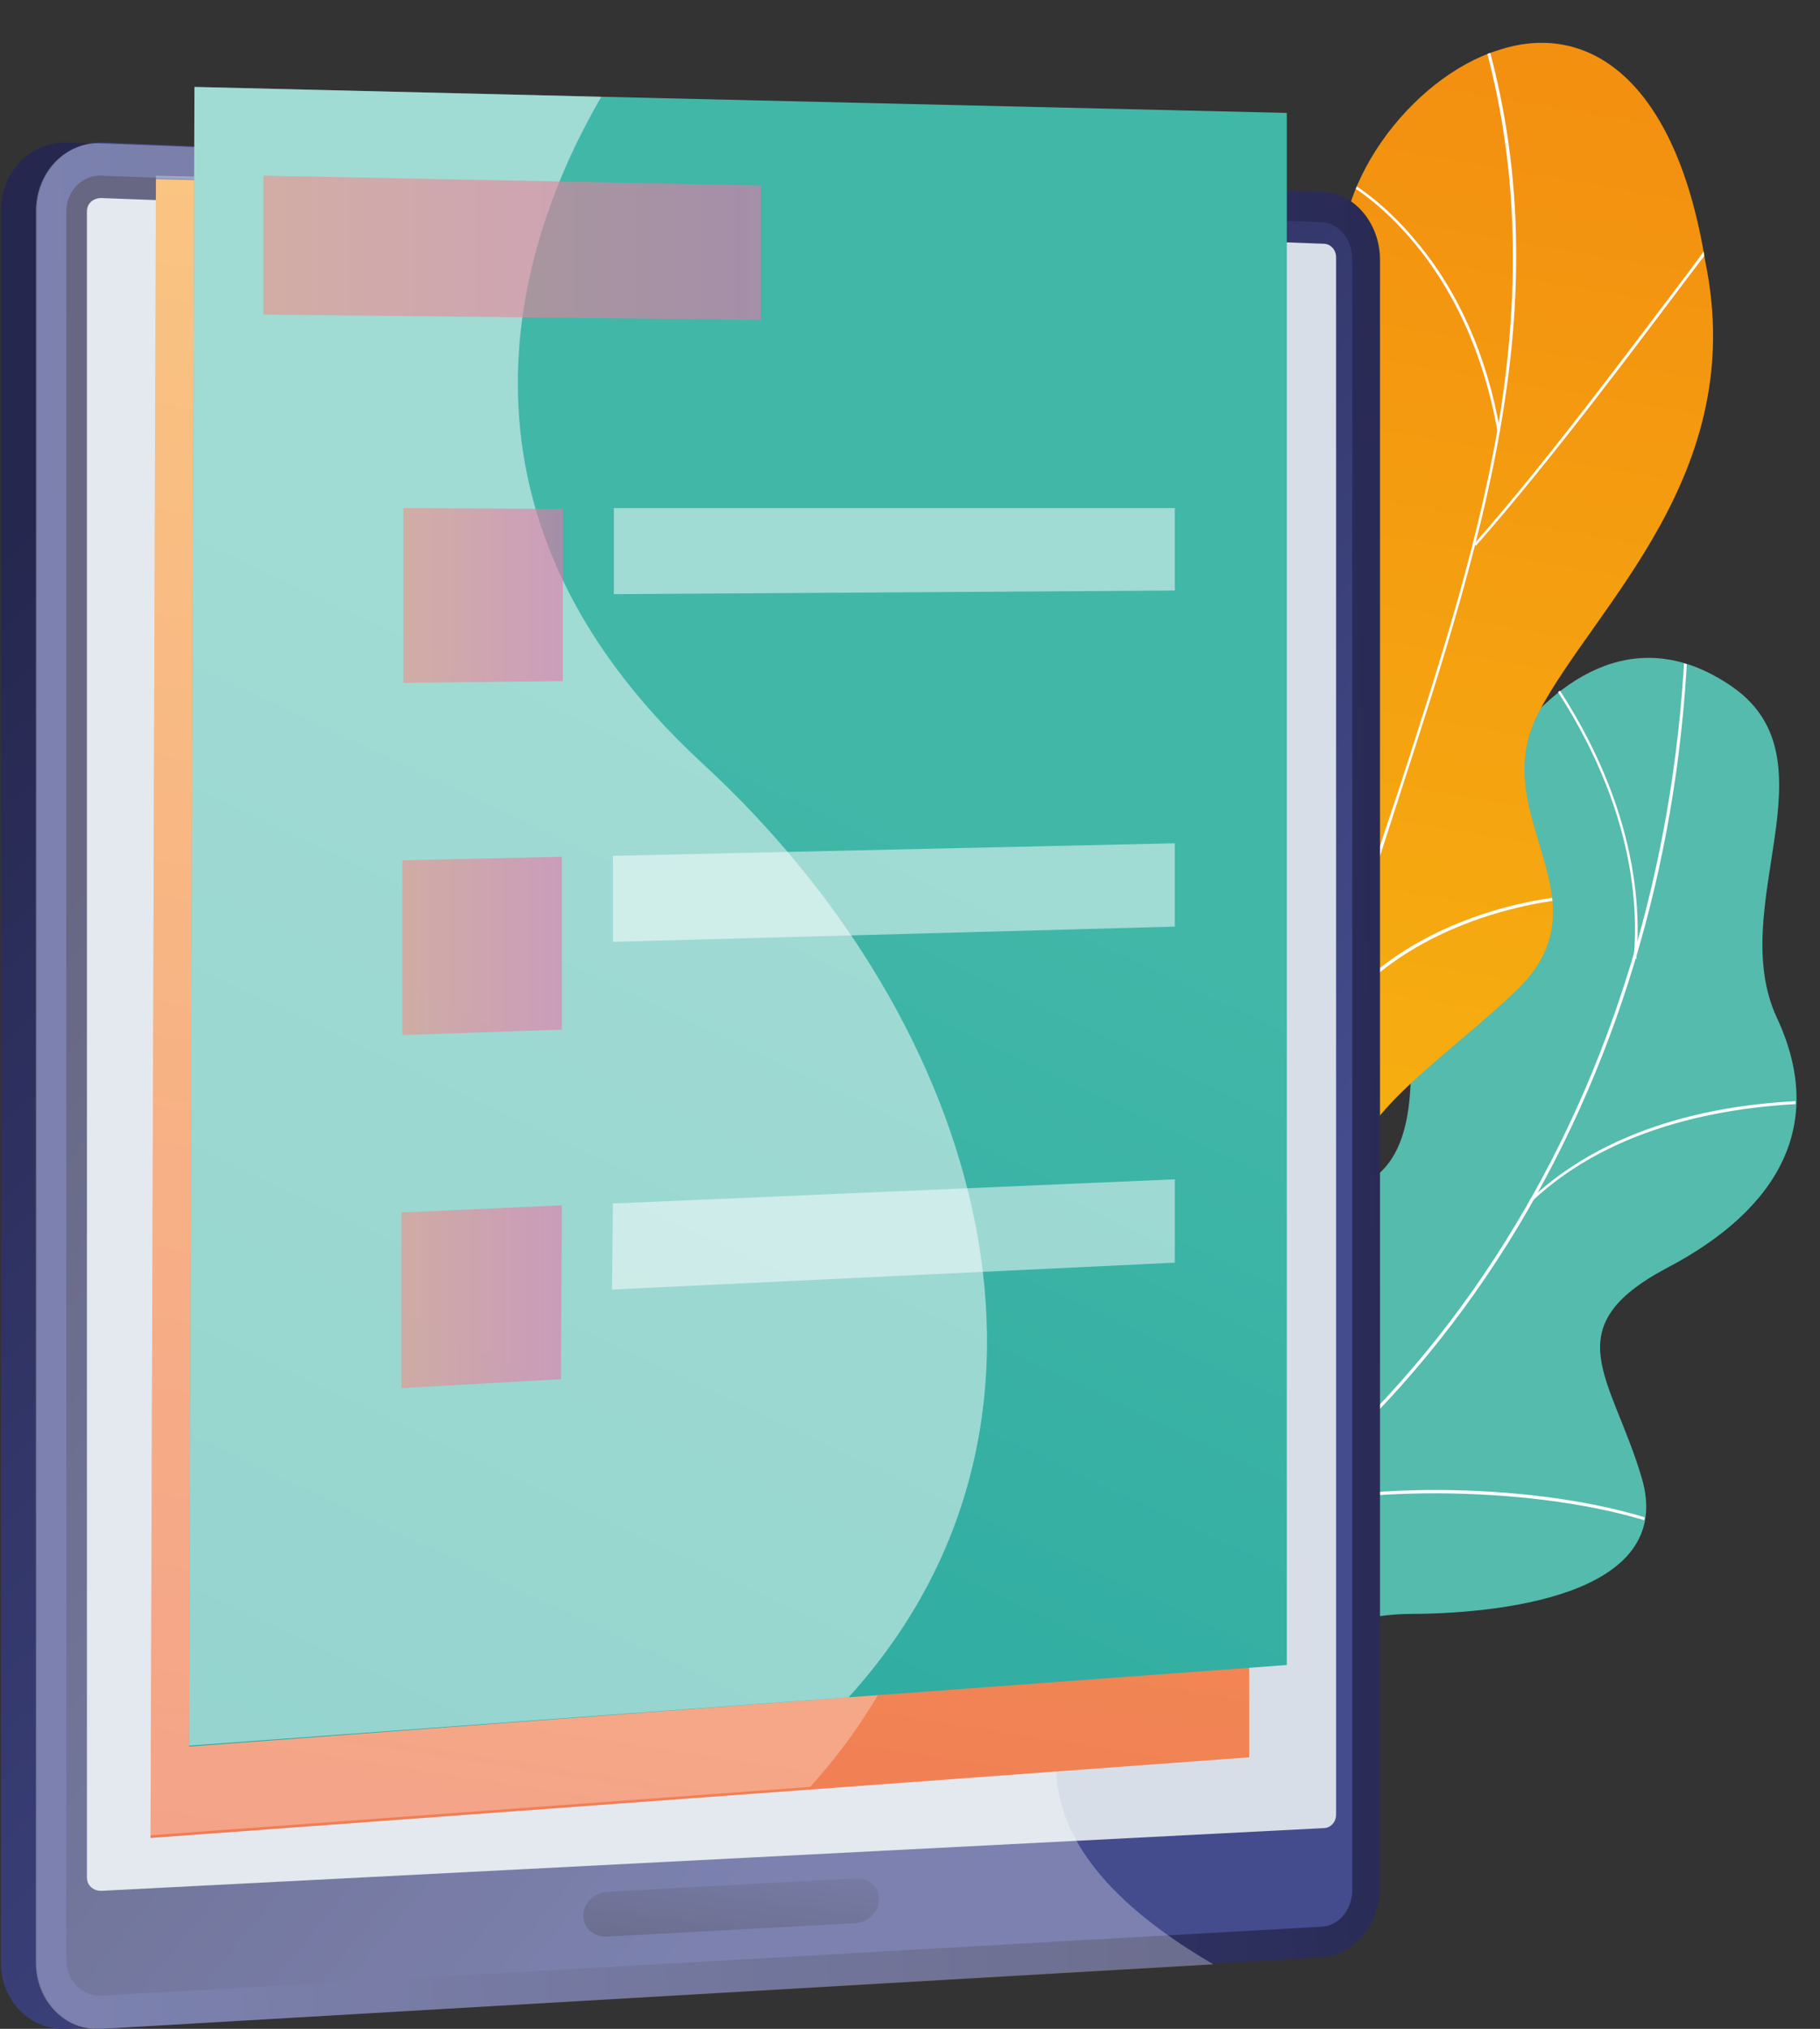<?xml version="1.0" encoding="utf-8"?>
<!-- Generator: Adobe Illustrator 25.2.1, SVG Export Plug-In . SVG Version: 6.00 Build 0)  -->
<svg version="1.1" id="Camada_1" xmlns="http://www.w3.org/2000/svg" xmlns:xlink="http://www.w3.org/1999/xlink" x="0px" y="0px"
	 viewBox="0 0 203.1 226.4" style="enable-background:new 0 0 203.1 226.4;" xml:space="preserve">
<rect x="0" y="0" width="203.1" height="226.4" fill="#333333" stroke="none"/>
<style type="text/css">
	.st0{fill:#55BBAC;}
	.st1{clip-path:url(#SVGID_2_);}
	.st2{fill:#FDFEFF;}
	.st3{clip-path:url(#SVGID_4_);fill:url(#SVGID_5_);}
	.st4{clip-path:url(#SVGID_4_);}
	.st5{fill:url(#SVGID_6_);}
	.st6{fill:url(#SVGID_7_);}
	.st7{fill:url(#SVGID_8_);}
	.st8{fill:#D8DEE8;}
	.st9{fill:url(#SVGID_9_);}
	.st10{fill:url(#SVGID_10_);}
	.st11{opacity:0.3;}
	.st12{fill:#FFFFFF;}
	.st13{fill:url(#SVGID_11_);}
	.st14{opacity:0.3;fill:#FFFFFF;}
	.st15{fill:url(#SVGID_12_);}
	.st16{opacity:0.5;fill:#FFFFFF;}
	.st17{opacity:0.6;fill:url(#SVGID_13_);}
	.st18{opacity:0.6;fill:url(#SVGID_14_);}
	.st19{opacity:0.6;fill:url(#SVGID_15_);}
	.st20{opacity:0.6;fill:url(#SVGID_16_);}
</style>
<g>
	<g>
		<g>
			<g>
				<path class="st0" d="M128.4,194.8c-1.4-0.2-4.2-1.9-4.8-2.7c-3.7-5-11.2-13.8-10.6-20.3c0.1-1.1,5.1-2,5.8-3
					c3.1-1.3,4.2-1.6,6.5-4.3c6.7-8-7.7-23.7,9.7-28.6c12.7-3.6,23.2,1,22.4-18.6c-0.8-19.6,15.7-54.8,36-40.6
					c11.6,8.2-0.9,24.5,4.9,36.9c5.5,11.8,0.3,21.3-12.3,27.9c-12.6,6.7-6.1,12.2-2.8,23.4c4,13.4-16.6,15.2-26.1,15.2
					C149.4,180.2,129.8,185.4,128.4,194.8z"/>
				<g>
					<defs>
						<path id="SVGID_1_" d="M109.9,170c2.7,9.3,5.1,18.8,7.8,28.1c5.5,0.6,11.9,1.2,13.3-5.5c1.9-9.3,18.3-12.5,26-12.5
							c9.5,0,30.1-1.8,26.1-15.2c-3.3-11.2-9.8-16.7,2.8-23.4c12.6-6.7,17.8-16.1,12.3-27.9c-5.8-12.4,6.7-28.7-4.9-36.9
							c-20.3-14.2-36.8,21-36,40.6s-9.7,15.1-22.4,18.6c-17.3,4.8-3.1,21-9.7,28.5C120.3,170.1,116.4,168.9,109.9,170z"/>
					</defs>
					<clipPath id="SVGID_2_">
						<use xlink:href="#SVGID_1_"  style="overflow:visible;"/>
					</clipPath>
					<g class="st1">
						<path class="st2" d="M118.5,182.5l-0.1-0.3c21-9.5,38.6-25.3,50.7-45.5c11.6-19.2,18.1-42.1,19-66.2l0.3,0
							c-0.8,24.2-7.4,47.1-19,66.4C157.2,157.2,139.6,173,118.5,182.5z"/>
						<path class="st2" d="M185.5,170.3c-11.8-4.2-31.8-4.9-44.5-1.5l-0.1-0.3c12.8-3.5,32.8-2.8,44.7,1.5L185.5,170.3z"/>
						<path class="st2" d="M126.7,178.7l-0.2-0.2c5.2-4.4,8-11.3,8.2-20.5c0.2-6.7-1-14.5-3.5-23.1l0.3-0.1
							c2.5,8.6,3.6,16.4,3.5,23.2C134.8,167.2,132,174.2,126.7,178.7z"/>
						<path class="st2" d="M170.9,134.1l-0.2-0.2c9.4-8.9,22.8-11,32.4-11.1l0,0.3C193.6,123.3,180.2,125.3,170.9,134.1z"/>
						<path class="st2" d="M182.6,107l-0.3,0c0.6-6.2,0-18.9-11.4-34l0.2-0.2C182.5,87.9,183.2,100.7,182.6,107z"/>
					</g>
				</g>
			</g>
		</g>
		<g>
			<g>
				<defs>
					<path id="SVGID_3_" d="M142.5,171.7c-7.5-1-15.1-2.2-22.6-3.6c-0.1,0.1-2.8-16.2,4.9-24.9c15.1-16.8,4.6-31.6,1.6-40.4
						c-4.9-12.4-2.6-27.6,11.1-24.9c13.4,2.3,15.1-25.2,12.5-46.4c-2.1-10.3,7.5-22.9,17.2-25.9c9.9-3.3,19.8,3.1,23.1,23.6
						c4.9,23.7-12.3,38.3-18.6,50.3c-6.2,11.8,8.7,21.1-3.1,31.6c-9.9,9.3-22.3,16.1-17.6,27.7C155.8,150.3,154.8,159.7,142.5,171.7
						z"/>
				</defs>
				<clipPath id="SVGID_4_">
					<use xlink:href="#SVGID_3_"  style="overflow:visible;"/>
				</clipPath>
				
					<linearGradient id="SVGID_5_" gradientUnits="userSpaceOnUse" x1="747.933" y1="264.991" x2="693.955" y2="418.405" gradientTransform="matrix(-0.873 -0.487 -0.487 0.873 949.486 141.928)">
					<stop  offset="0" style="stop-color:#F39010"/>
					<stop  offset="1" style="stop-color:#F7BA10"/>
				</linearGradient>
				<path class="st3" d="M142.5,171.7c-7.5-1-15.1-2.2-22.6-3.6c-0.1,0.1-2.8-16.2,4.9-24.9c15.1-16.8,4.6-31.6,1.6-40.4
					c-4.8-12.4-2.5-25.9,10.1-26.2c14-0.7,16.3-23.9,13.5-45.1c-2.1-10.3,7.5-22.9,17.2-25.9c9.9-3.3,19.8,3.1,23.1,23.6
					c4.9,23.7-12.3,38.3-18.6,50.3c-6.2,11.8,8.7,21.1-3.1,31.6c-9.9,9.3-22.3,16.1-17.6,27.7C155.8,150.3,154.8,159.7,142.5,171.7z
					"/>
				<g class="st4">
					<path class="st2" d="M132.4,172.8l-0.3,0c0-0.1,6.8-34.6,18.7-68.2c1.6-5.4,3.4-10.9,5.2-16.2c4.6-14.2,9.4-28.9,11.6-43.5
						c2.4-16.3,1.3-31-3.4-44.8l0.3-0.1c4.8,13.9,5.9,28.6,3.4,44.9c-2.2,14.6-7,29.3-11.6,43.5c-1.7,5.3-3.5,10.8-5.2,16.2
						C139.7,136.8,132.5,171.8,132.4,172.8z"/>
					<path class="st2" d="M164.7,60.9l-0.2-0.2c8.3-9.4,18.2-22.8,23.6-29.9c4.3-5.8,4.3-5.8,4.5-5.7l0,0.3l0-0.2l0.1,0.1
						c-0.2,0.2-2,2.6-4.3,5.6C182.9,38.2,173,51.5,164.7,60.9z"/>
					<path class="st2" d="M167.1,48.1c-1.9-10.7-6.3-17.6-9.8-21.6c-3.8-4.4-7.3-6.3-7.6-6.3c0,0,0,0,0.1,0l-0.2-0.2
						c0.1-0.1,0.2,0,0.4,0c0.9,0.4,4.4,2.5,8.1,7c4.7,5.6,7.9,12.9,9.3,21.1L167.1,48.1z"/>
					<path class="st2" d="M144.1,126.6l-0.3,0c1.1-9.9-1.4-20.6-7.3-31.7c-3.1-5.8-7-11.4-11.6-16.8c-0.3-0.4-0.5-0.5-0.5-0.6
						l0.3-0.2c0,0,0.2,0.3,0.5,0.5c4.6,5.4,8.5,11,11.6,16.8C142.7,105.9,145.1,116.6,144.1,126.6z"/>
					<path class="st2" d="M147.3,116.1l-0.3-0.2c8.8-14.7,27.8-15.9,28-15.9l0.1,0.1l-0.1,0.2l0-0.1l0,0.1c0,0,0,0,0,0
						C174.7,100.4,156,101.6,147.3,116.1z M175,100.1l0.1,0.1L175,100.1z"/>
					<path class="st2" d="M133.6,167.2l-0.3,0c0.1-4.3-1.5-11.7-9.9-22.1c-0.5-0.6-0.5-0.6-0.4-0.7l0.3,0l-0.2,0l0.1-0.1
						c0,0,0.2,0.3,0.4,0.5C132.1,155.4,133.7,162.8,133.6,167.2z"/>
					<path class="st2" d="M135.4,159l-0.3-0.1c0.9-3.3,4.6-9.8,18.9-16.2c0.2-0.1,0.3-0.1,0.4-0.2l0.1,0.3c0,0-0.2,0.1-0.4,0.2
						C139.9,149.4,136.3,155.8,135.4,159z"/>
				</g>
			</g>
		</g>
	</g>
	<g>
		<g>
			
				<linearGradient id="SVGID_6_" gradientUnits="userSpaceOnUse" x1="193.77" y1="3774.755" x2="48.247" y2="3906.816" gradientTransform="matrix(0 -1 1 0 -3766.121 244.567)">
				<stop  offset="3.597000e-03" style="stop-color:#26274F"/>
				<stop  offset="1" style="stop-color:#444C8D"/>
			</linearGradient>
			<path class="st5" d="M150,210.7c0,4-2.9,7.5-6.4,7.7l-136.2,8c-4,0.2-7.3-3.1-7.3-7.4V23.5c0-4.3,3.3-7.7,7.3-7.6l136.2,5.5
				c3.5,0.1,6.4,3.5,6.4,7.6V210.7z"/>
			<linearGradient id="SVGID_7_" gradientUnits="userSpaceOnUse" x1="6.917" y1="121.256" x2="172.881" y2="116.632">
				<stop  offset="0" style="stop-color:#444C8D"/>
				<stop  offset="0.996" style="stop-color:#26274F"/>
			</linearGradient>
			<path class="st6" d="M154,210.7c0,4-2.9,7.5-6.4,7.7l-136.2,8c-4,0.2-7.3-3.1-7.3-7.4V23.5c0-4.3,3.3-7.7,7.3-7.6l136.2,5.5
				c3.5,0.1,6.4,3.5,6.4,7.6V210.7z"/>
			
				<linearGradient id="SVGID_8_" gradientUnits="userSpaceOnUse" x1="83.836" y1="3890.493" x2="166.048" y2="3790.011" gradientTransform="matrix(0 -1 1 0 -3766.121 244.567)">
				<stop  offset="0" style="stop-color:#444C8D"/>
				<stop  offset="0.996" style="stop-color:#26274F"/>
			</linearGradient>
			<path class="st7" d="M7.4,23.6v195.1c0,2.3,1.8,4.1,3.9,4l107.7-6.1l28.5-1.6c1.9-0.1,3.4-1.9,3.4-4.1v-182c0-2.2-1.5-4-3.4-4.1
				l-29.5-1.1L11.3,19.6C9.2,19.5,7.4,21.3,7.4,23.6z"/>
			<path class="st8" d="M149.1,202.5c0,0.8-0.6,1.5-1.4,1.5l-136.4,7c-0.9,0-1.6-0.6-1.6-1.5V23.6c0-0.9,0.7-1.5,1.6-1.5l136.4,5.1
				c0.8,0,1.4,0.7,1.4,1.5V202.5z"/>
			<linearGradient id="SVGID_9_" gradientUnits="userSpaceOnUse" x1="82.922" y1="202.598" x2="80.178" y2="223.496">
				<stop  offset="0" style="stop-color:#444C8D"/>
				<stop  offset="0.996" style="stop-color:#26274F"/>
			</linearGradient>
			<path class="st9" d="M95.5,214.6l-27.7,1.5c-1.5,0.1-2.7-0.9-2.7-2.3v-0.1c0-1.3,1.2-2.5,2.7-2.6l27.7-1.5
				c1.4-0.1,2.6,0.9,2.6,2.3v0.1C98.1,213.3,96.9,214.5,95.5,214.6z"/>
			<linearGradient id="SVGID_10_" gradientUnits="userSpaceOnUse" x1="81.004" y1="21.535" x2="82.559" y2="23.248">
				<stop  offset="0" style="stop-color:#F28E86"/>
				<stop  offset="1" style="stop-color:#E874AA"/>
			</linearGradient>
			<path class="st10" d="M83.1,22.4c0,0.7-0.6,1.3-1.4,1.2c-0.8,0-1.4-0.6-1.4-1.4c0-0.7,0.6-1.3,1.4-1.2
				C82.5,21,83.1,21.6,83.1,22.4z"/>
		</g>
		<g class="st11">
			<path class="st12" d="M117.9,197.9c-0.6-11.9,12.7-18.9,11.4-35.7c-0.1-1.5-1.3-14.5-11.8-23.3c-9.4-7.9-17.3-4.9-34.7-11.2
				c-12.2-4.4-25.9-9.4-31.4-19.4c-11-19.8,20.4-39.6,14-65.2c-1.8-7.3-7.1-16.4-20.8-25.8l-33.3-1.3c-4-0.2-7.3,3.2-7.3,7.6v195.4
				c0,4.3,3.3,7.7,7.3,7.4l124.1-7.2C122.2,211.5,118.2,204.1,117.9,197.9z"/>
		</g>
	</g>
	<g>
		<g>
			<linearGradient id="SVGID_11_" gradientUnits="userSpaceOnUse" x1="54.749" y1="258.091" x2="105.025" y2="-60.947">
				<stop  offset="3.597000e-03" style="stop-color:#EE7058"/>
				<stop  offset="1" style="stop-color:#FCC345"/>
			</linearGradient>
			<polygon class="st13" points="139.4,196.1 16.8,205.1 17.4,20 139.4,22.9 			"/>
			<polygon class="st12" points="80.5,45.9 25,45.3 25,29.9 80.5,30.9 			"/>
			<polygon class="st12" points="57.2,85 39.3,85.2 39.4,65.7 57.2,65.7 			"/>
			<polygon class="st12" points="125.5,74.9 62.9,75.3 62.9,65.7 125.5,65.7 			"/>
			<polygon class="st12" points="57.1,123.9 39.2,124.5 39.3,105 57.1,104.6 			"/>
			<polygon class="st12" points="125.5,112.4 62.8,114.1 62.8,104.5 125.5,103.1 			"/>
			<polygon class="st12" points="57,162.9 39.1,163.8 39.2,144.3 57,143.5 			"/>
			<polygon class="st12" points="125.5,149.9 62.7,152.9 62.7,143.3 125.5,140.6 			"/>
		</g>
		<path class="st14" d="M90.4,199.4l-73.6,5.4l0.6-185.2l45.4,1.1C54,36,43.2,66.5,74.2,95.2C105.7,124.2,118.3,168.7,90.4,199.4z"
			/>
		<linearGradient id="SVGID_12_" gradientUnits="userSpaceOnUse" x1="-67.997" y1="417.431" x2="88.902" y2="84.498">
			<stop  offset="6.424581e-02" style="stop-color:#03918E"/>
			<stop  offset="1" style="stop-color:#41B7A8"/>
		</linearGradient>
		<polygon class="st15" points="143.6,12.6 143.6,185.8 94.7,189.4 21.1,194.9 21.7,9.7 67.2,10.8 		"/>
		<path class="st16" d="M94.7,189.4l-73.6,5.4L21.7,9.7l45.4,1.1c-8.9,15.3-19.7,45.8,11.3,74.4C110,114.3,122.6,158.7,94.7,189.4z"
			/>
		<linearGradient id="SVGID_13_" gradientUnits="userSpaceOnUse" x1="29.371" y1="27.651" x2="84.903" y2="27.651">
			<stop  offset="0" style="stop-color:#F28E86"/>
			<stop  offset="1" style="stop-color:#E874AA"/>
		</linearGradient>
		<polygon class="st17" points="84.9,35.7 29.4,35.1 29.4,19.6 84.9,20.7 		"/>
		<linearGradient id="SVGID_14_" gradientUnits="userSpaceOnUse" x1="44.97" y1="66.479" x2="62.828" y2="66.479">
			<stop  offset="0" style="stop-color:#F28E86"/>
			<stop  offset="1" style="stop-color:#E874AA"/>
		</linearGradient>
		<polygon class="st18" points="62.8,76 45,76.2 45,56.7 62.8,56.8 		"/>
		<polygon class="st16" points="131.1,65.9 68.5,66.3 68.5,56.7 131.1,56.7 		"/>
		<linearGradient id="SVGID_15_" gradientUnits="userSpaceOnUse" x1="44.863" y1="105.544" x2="62.741" y2="105.544">
			<stop  offset="0" style="stop-color:#F28E86"/>
			<stop  offset="1" style="stop-color:#E874AA"/>
		</linearGradient>
		<polygon class="st19" points="62.7,114.9 44.9,115.5 44.9,96 62.7,95.6 		"/>
		<polygon class="st16" points="131.1,103.4 68.4,105.1 68.4,95.5 131.1,94.1 		"/>
		<linearGradient id="SVGID_16_" gradientUnits="userSpaceOnUse" x1="44.756" y1="144.692" x2="62.654" y2="144.692">
			<stop  offset="0" style="stop-color:#F28E86"/>
			<stop  offset="1" style="stop-color:#E874AA"/>
		</linearGradient>
		<polygon class="st20" points="62.6,153.9 44.8,154.9 44.8,135.3 62.7,134.5 		"/>
		<polygon class="st16" points="131.1,140.9 68.3,143.9 68.4,134.3 131.1,131.6 		"/>
	</g>
</g>
<g>
</g>
<g>
</g>
<g>
</g>
<g>
</g>
<g>
</g>
<g>
</g>
</svg>

